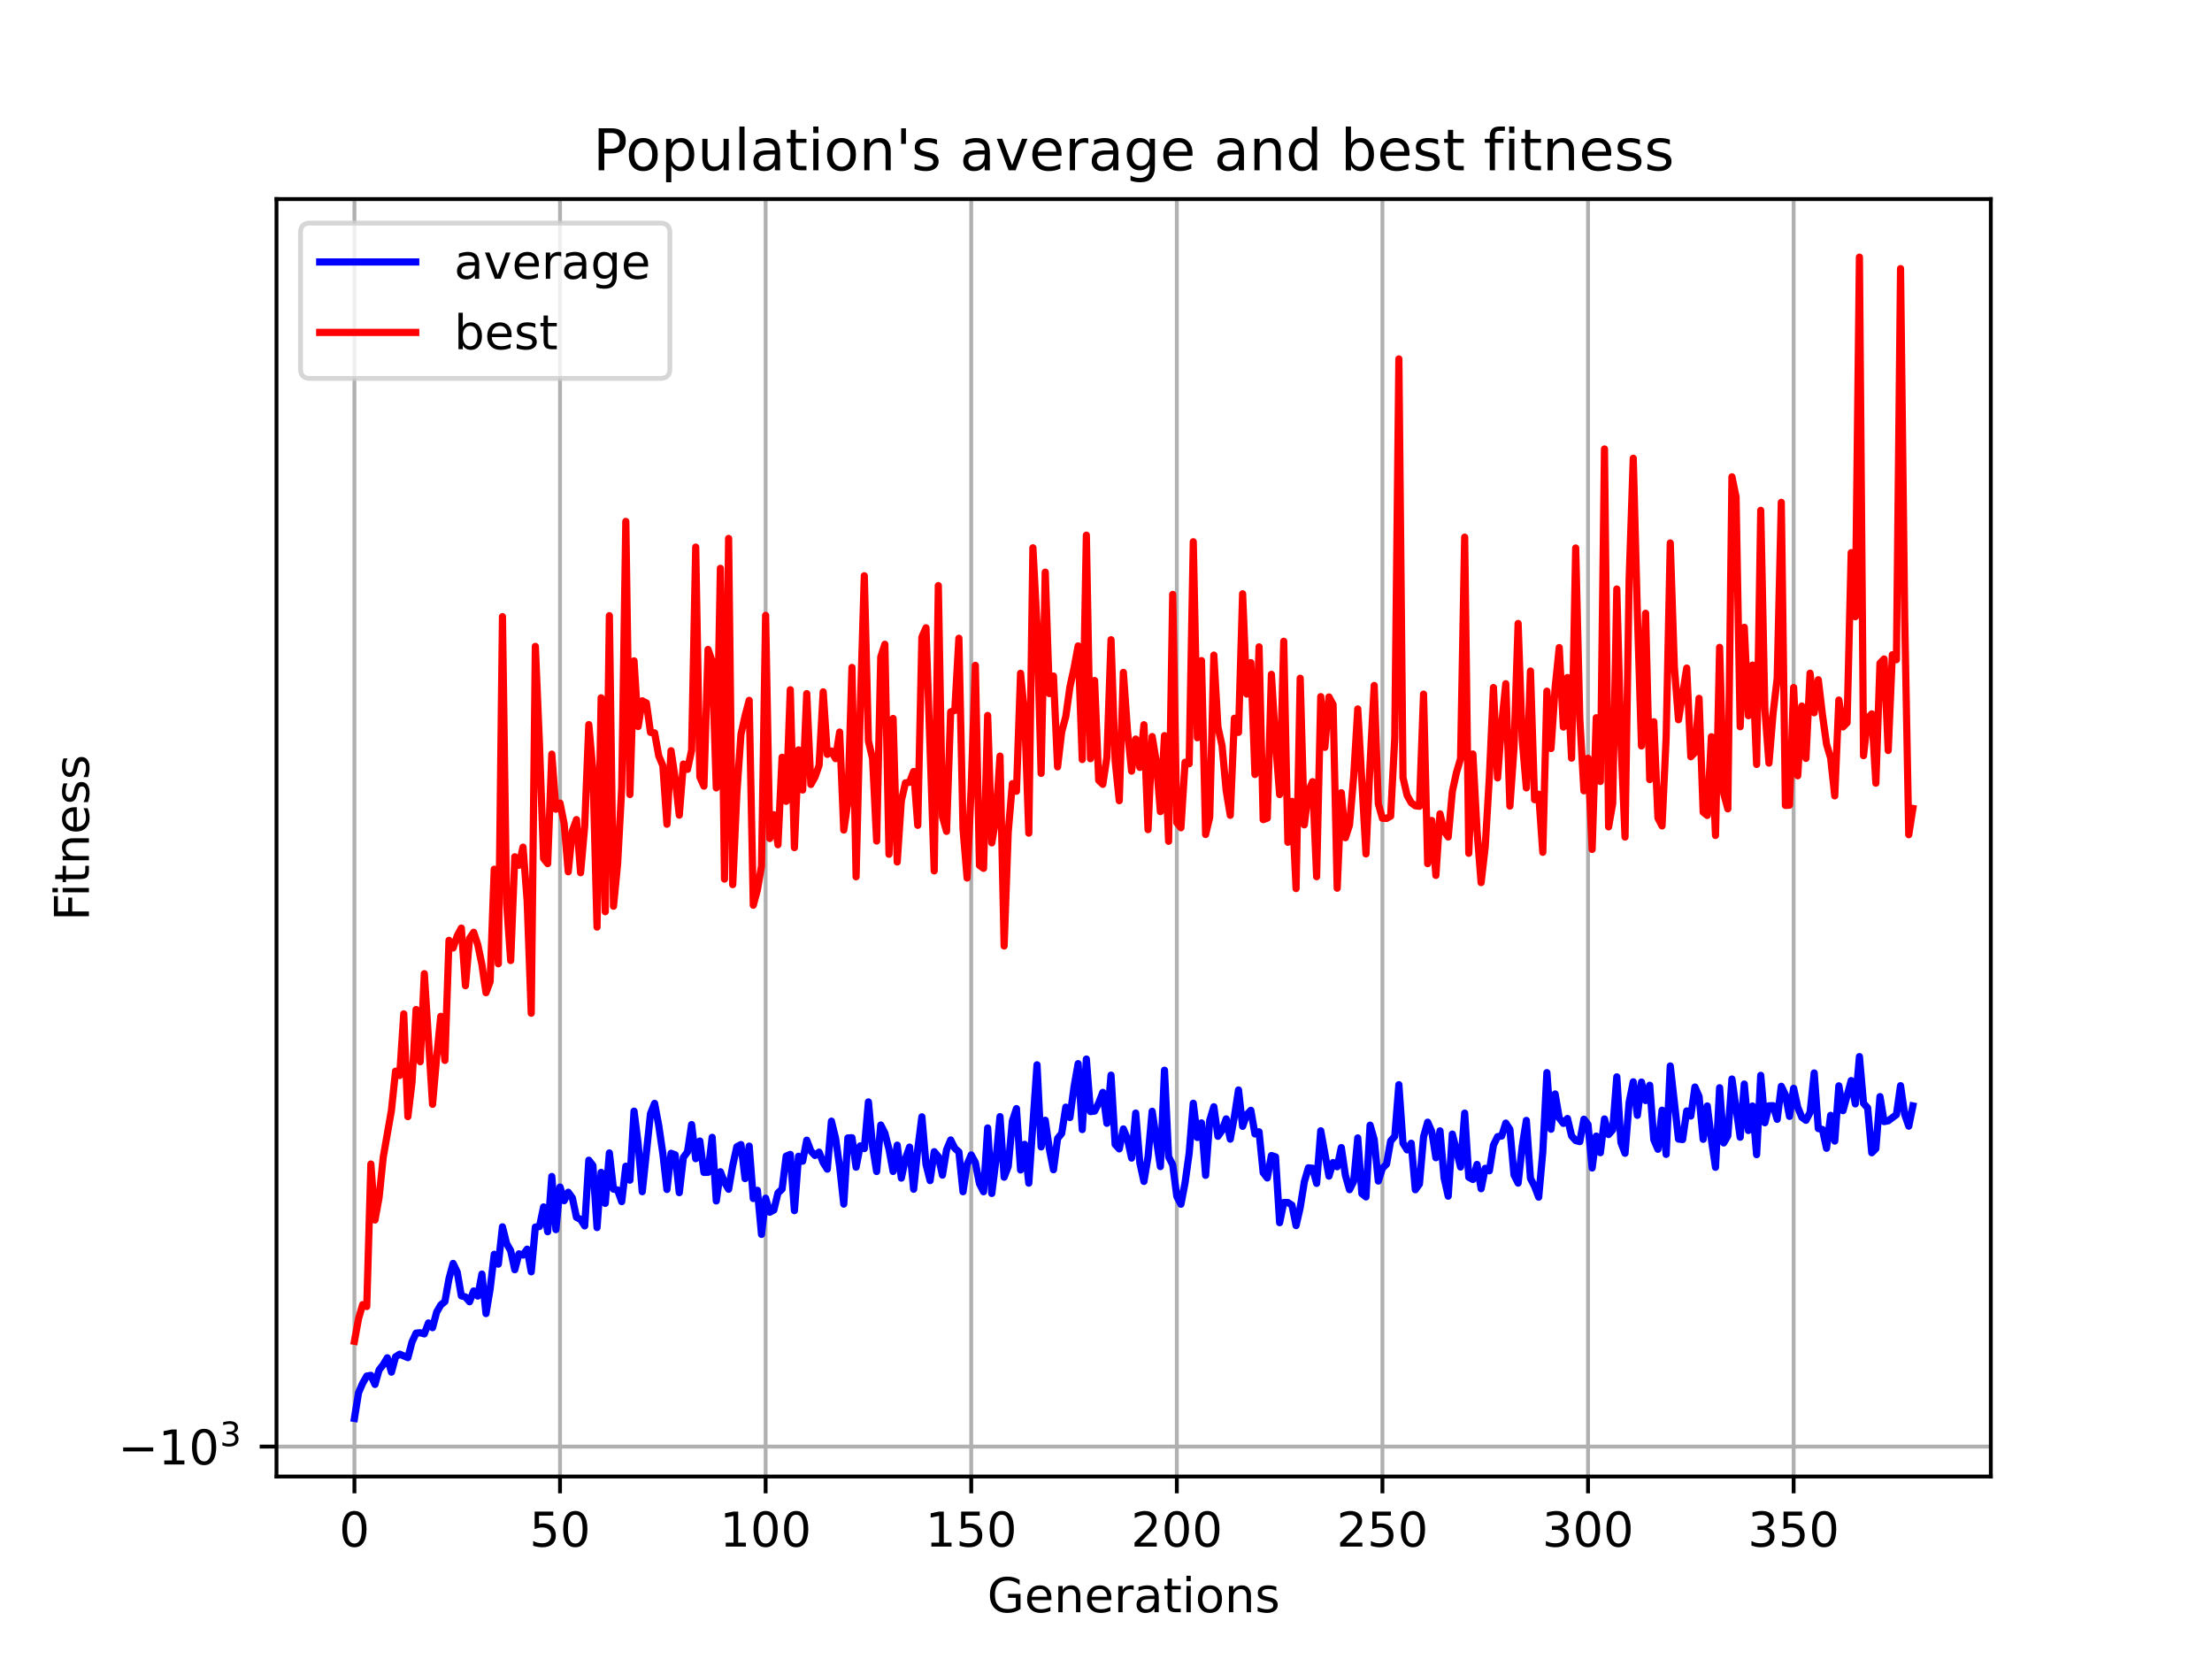 <?xml version="1.0" encoding="utf-8" standalone="no"?>
<!DOCTYPE svg PUBLIC "-//W3C//DTD SVG 1.1//EN"
  "http://www.w3.org/Graphics/SVG/1.1/DTD/svg11.dtd">
<!-- Created with matplotlib (https://matplotlib.org/) -->
<svg height="345.6pt" version="1.1" viewBox="0 0 460.8 345.6" width="460.8pt" xmlns="http://www.w3.org/2000/svg" xmlns:xlink="http://www.w3.org/1999/xlink">
 <defs>
  <style type="text/css">*{stroke-linecap:butt;stroke-linejoin:round;}</style>
 </defs>
 <g id="figure_1">
  <g id="patch_1">
   <path d="M 0 345.6 
L 460.8 345.6 
L 460.8 0 
L 0 0 
z
" style="fill:#ffffff;"/>
  </g>
  <g id="axes_1">
   <g id="patch_2">
    <path d="M 57.6 307.584 
L 414.72 307.584 
L 414.72 41.472 
L 57.6 41.472 
z
" style="fill:#ffffff;"/>
   </g>
   <g id="matplotlib.axis_1">
    <g id="xtick_1">
     <g id="line2d_1">
      <path clip-path="url(#pa4ab2797d7)" d="M 73.833 307.584 
L 73.833 41.472 
" style="fill:none;stroke:#b0b0b0;stroke-linecap:square;stroke-width:0.8;"/>
     </g>
     <g id="line2d_2">
      <defs>
       <path d="M 0 0 
L 0 3.5 
" id="mfbb0baa1a3" style="stroke:#000000;stroke-width:0.8;"/>
      </defs>
      <g>
       <use style="stroke:#000000;stroke-width:0.8;" x="73.833" xlink:href="#mfbb0baa1a3" y="307.584"/>
      </g>
     </g>
     <g id="text_1">
      <!-- 0 -->
      <g transform="translate(70.651 322.182)scale(0.1 -0.1)">
       <defs>
        <path d="M 31.781 66.406 
Q 24.172 66.406 20.328 58.906 
Q 16.5 51.422 16.5 36.375 
Q 16.5 21.391 20.328 13.891 
Q 24.172 6.391 31.781 6.391 
Q 39.453 6.391 43.281 13.891 
Q 47.125 21.391 47.125 36.375 
Q 47.125 51.422 43.281 58.906 
Q 39.453 66.406 31.781 66.406 
z
M 31.781 74.219 
Q 44.047 74.219 50.516 64.516 
Q 56.984 54.828 56.984 36.375 
Q 56.984 17.969 50.516 8.266 
Q 44.047 -1.422 31.781 -1.422 
Q 19.531 -1.422 13.062 8.266 
Q 6.594 17.969 6.594 36.375 
Q 6.594 54.828 13.062 64.516 
Q 19.531 74.219 31.781 74.219 
z
" id="DejaVuSans-48"/>
       </defs>
       <use xlink:href="#DejaVuSans-48"/>
      </g>
     </g>
    </g>
    <g id="xtick_2">
     <g id="line2d_3">
      <path clip-path="url(#pa4ab2797d7)" d="M 116.663 307.584 
L 116.663 41.472 
" style="fill:none;stroke:#b0b0b0;stroke-linecap:square;stroke-width:0.8;"/>
     </g>
     <g id="line2d_4">
      <g>
       <use style="stroke:#000000;stroke-width:0.8;" x="116.663" xlink:href="#mfbb0baa1a3" y="307.584"/>
      </g>
     </g>
     <g id="text_2">
      <!-- 50 -->
      <g transform="translate(110.301 322.182)scale(0.1 -0.1)">
       <defs>
        <path d="M 10.797 72.906 
L 49.516 72.906 
L 49.516 64.594 
L 19.828 64.594 
L 19.828 46.734 
Q 21.969 47.469 24.109 47.828 
Q 26.266 48.188 28.422 48.188 
Q 40.625 48.188 47.75 41.5 
Q 54.891 34.812 54.891 23.391 
Q 54.891 11.625 47.562 5.094 
Q 40.234 -1.422 26.906 -1.422 
Q 22.312 -1.422 17.547 -0.641 
Q 12.797 0.141 7.719 1.703 
L 7.719 11.625 
Q 12.109 9.234 16.797 8.062 
Q 21.484 6.891 26.703 6.891 
Q 35.156 6.891 40.078 11.328 
Q 45.016 15.766 45.016 23.391 
Q 45.016 31 40.078 35.438 
Q 35.156 39.891 26.703 39.891 
Q 22.75 39.891 18.812 39.016 
Q 14.891 38.141 10.797 36.281 
z
" id="DejaVuSans-53"/>
       </defs>
       <use xlink:href="#DejaVuSans-53"/>
       <use x="63.623" xlink:href="#DejaVuSans-48"/>
      </g>
     </g>
    </g>
    <g id="xtick_3">
     <g id="line2d_5">
      <path clip-path="url(#pa4ab2797d7)" d="M 159.494 307.584 
L 159.494 41.472 
" style="fill:none;stroke:#b0b0b0;stroke-linecap:square;stroke-width:0.8;"/>
     </g>
     <g id="line2d_6">
      <g>
       <use style="stroke:#000000;stroke-width:0.8;" x="159.494" xlink:href="#mfbb0baa1a3" y="307.584"/>
      </g>
     </g>
     <g id="text_3">
      <!-- 100 -->
      <g transform="translate(149.95 322.182)scale(0.1 -0.1)">
       <defs>
        <path d="M 12.406 8.297 
L 28.516 8.297 
L 28.516 63.922 
L 10.984 60.406 
L 10.984 69.391 
L 28.422 72.906 
L 38.281 72.906 
L 38.281 8.297 
L 54.391 8.297 
L 54.391 0 
L 12.406 0 
z
" id="DejaVuSans-49"/>
       </defs>
       <use xlink:href="#DejaVuSans-49"/>
       <use x="63.623" xlink:href="#DejaVuSans-48"/>
       <use x="127.246" xlink:href="#DejaVuSans-48"/>
      </g>
     </g>
    </g>
    <g id="xtick_4">
     <g id="line2d_7">
      <path clip-path="url(#pa4ab2797d7)" d="M 202.324 307.584 
L 202.324 41.472 
" style="fill:none;stroke:#b0b0b0;stroke-linecap:square;stroke-width:0.8;"/>
     </g>
     <g id="line2d_8">
      <g>
       <use style="stroke:#000000;stroke-width:0.8;" x="202.324" xlink:href="#mfbb0baa1a3" y="307.584"/>
      </g>
     </g>
     <g id="text_4">
      <!-- 150 -->
      <g transform="translate(192.78 322.182)scale(0.1 -0.1)">
       <use xlink:href="#DejaVuSans-49"/>
       <use x="63.623" xlink:href="#DejaVuSans-53"/>
       <use x="127.246" xlink:href="#DejaVuSans-48"/>
      </g>
     </g>
    </g>
    <g id="xtick_5">
     <g id="line2d_9">
      <path clip-path="url(#pa4ab2797d7)" d="M 245.154 307.584 
L 245.154 41.472 
" style="fill:none;stroke:#b0b0b0;stroke-linecap:square;stroke-width:0.8;"/>
     </g>
     <g id="line2d_10">
      <g>
       <use style="stroke:#000000;stroke-width:0.8;" x="245.154" xlink:href="#mfbb0baa1a3" y="307.584"/>
      </g>
     </g>
     <g id="text_5">
      <!-- 200 -->
      <g transform="translate(235.611 322.182)scale(0.1 -0.1)">
       <defs>
        <path d="M 19.188 8.297 
L 53.609 8.297 
L 53.609 0 
L 7.328 0 
L 7.328 8.297 
Q 12.938 14.109 22.625 23.891 
Q 32.328 33.688 34.812 36.531 
Q 39.547 41.844 41.422 45.531 
Q 43.312 49.219 43.312 52.781 
Q 43.312 58.594 39.234 62.25 
Q 35.156 65.922 28.609 65.922 
Q 23.969 65.922 18.812 64.312 
Q 13.672 62.703 7.812 59.422 
L 7.812 69.391 
Q 13.766 71.781 18.938 73 
Q 24.125 74.219 28.422 74.219 
Q 39.75 74.219 46.484 68.547 
Q 53.219 62.891 53.219 53.422 
Q 53.219 48.922 51.531 44.891 
Q 49.859 40.875 45.406 35.406 
Q 44.188 33.984 37.641 27.219 
Q 31.109 20.453 19.188 8.297 
z
" id="DejaVuSans-50"/>
       </defs>
       <use xlink:href="#DejaVuSans-50"/>
       <use x="63.623" xlink:href="#DejaVuSans-48"/>
       <use x="127.246" xlink:href="#DejaVuSans-48"/>
      </g>
     </g>
    </g>
    <g id="xtick_6">
     <g id="line2d_11">
      <path clip-path="url(#pa4ab2797d7)" d="M 287.985 307.584 
L 287.985 41.472 
" style="fill:none;stroke:#b0b0b0;stroke-linecap:square;stroke-width:0.8;"/>
     </g>
     <g id="line2d_12">
      <g>
       <use style="stroke:#000000;stroke-width:0.8;" x="287.985" xlink:href="#mfbb0baa1a3" y="307.584"/>
      </g>
     </g>
     <g id="text_6">
      <!-- 250 -->
      <g transform="translate(278.441 322.182)scale(0.1 -0.1)">
       <use xlink:href="#DejaVuSans-50"/>
       <use x="63.623" xlink:href="#DejaVuSans-53"/>
       <use x="127.246" xlink:href="#DejaVuSans-48"/>
      </g>
     </g>
    </g>
    <g id="xtick_7">
     <g id="line2d_13">
      <path clip-path="url(#pa4ab2797d7)" d="M 330.815 307.584 
L 330.815 41.472 
" style="fill:none;stroke:#b0b0b0;stroke-linecap:square;stroke-width:0.8;"/>
     </g>
     <g id="line2d_14">
      <g>
       <use style="stroke:#000000;stroke-width:0.8;" x="330.815" xlink:href="#mfbb0baa1a3" y="307.584"/>
      </g>
     </g>
     <g id="text_7">
      <!-- 300 -->
      <g transform="translate(321.271 322.182)scale(0.1 -0.1)">
       <defs>
        <path d="M 40.578 39.312 
Q 47.656 37.797 51.625 33 
Q 55.609 28.219 55.609 21.188 
Q 55.609 10.406 48.188 4.484 
Q 40.766 -1.422 27.094 -1.422 
Q 22.516 -1.422 17.656 -0.516 
Q 12.797 0.391 7.625 2.203 
L 7.625 11.719 
Q 11.719 9.328 16.594 8.109 
Q 21.484 6.891 26.812 6.891 
Q 36.078 6.891 40.938 10.547 
Q 45.797 14.203 45.797 21.188 
Q 45.797 27.641 41.281 31.266 
Q 36.766 34.906 28.719 34.906 
L 20.219 34.906 
L 20.219 43.016 
L 29.109 43.016 
Q 36.375 43.016 40.234 45.922 
Q 44.094 48.828 44.094 54.297 
Q 44.094 59.906 40.109 62.906 
Q 36.141 65.922 28.719 65.922 
Q 24.656 65.922 20.016 65.031 
Q 15.375 64.156 9.812 62.312 
L 9.812 71.094 
Q 15.438 72.656 20.344 73.438 
Q 25.25 74.219 29.594 74.219 
Q 40.828 74.219 47.359 69.109 
Q 53.906 64.016 53.906 55.328 
Q 53.906 49.266 50.438 45.094 
Q 46.969 40.922 40.578 39.312 
z
" id="DejaVuSans-51"/>
       </defs>
       <use xlink:href="#DejaVuSans-51"/>
       <use x="63.623" xlink:href="#DejaVuSans-48"/>
       <use x="127.246" xlink:href="#DejaVuSans-48"/>
      </g>
     </g>
    </g>
    <g id="xtick_8">
     <g id="line2d_15">
      <path clip-path="url(#pa4ab2797d7)" d="M 373.646 307.584 
L 373.646 41.472 
" style="fill:none;stroke:#b0b0b0;stroke-linecap:square;stroke-width:0.8;"/>
     </g>
     <g id="line2d_16">
      <g>
       <use style="stroke:#000000;stroke-width:0.8;" x="373.646" xlink:href="#mfbb0baa1a3" y="307.584"/>
      </g>
     </g>
     <g id="text_8">
      <!-- 350 -->
      <g transform="translate(364.102 322.182)scale(0.1 -0.1)">
       <use xlink:href="#DejaVuSans-51"/>
       <use x="63.623" xlink:href="#DejaVuSans-53"/>
       <use x="127.246" xlink:href="#DejaVuSans-48"/>
      </g>
     </g>
    </g>
    <g id="text_9">
     <!-- Generations -->
     <g transform="translate(205.662 335.861)scale(0.1 -0.1)">
      <defs>
       <path d="M 59.516 10.406 
L 59.516 29.984 
L 43.406 29.984 
L 43.406 38.094 
L 69.281 38.094 
L 69.281 6.781 
Q 63.578 2.734 56.688 0.656 
Q 49.812 -1.422 42 -1.422 
Q 24.906 -1.422 15.25 8.562 
Q 5.609 18.562 5.609 36.375 
Q 5.609 54.25 15.25 64.234 
Q 24.906 74.219 42 74.219 
Q 49.125 74.219 55.547 72.453 
Q 61.969 70.703 67.391 67.281 
L 67.391 56.781 
Q 61.922 61.422 55.766 63.766 
Q 49.609 66.109 42.828 66.109 
Q 29.438 66.109 22.719 58.641 
Q 16.016 51.172 16.016 36.375 
Q 16.016 21.625 22.719 14.156 
Q 29.438 6.688 42.828 6.688 
Q 48.047 6.688 52.141 7.594 
Q 56.25 8.5 59.516 10.406 
z
" id="DejaVuSans-71"/>
       <path d="M 56.203 29.594 
L 56.203 25.203 
L 14.891 25.203 
Q 15.484 15.922 20.484 11.062 
Q 25.484 6.203 34.422 6.203 
Q 39.594 6.203 44.453 7.469 
Q 49.312 8.734 54.109 11.281 
L 54.109 2.781 
Q 49.266 0.734 44.188 -0.344 
Q 39.109 -1.422 33.891 -1.422 
Q 20.797 -1.422 13.156 6.188 
Q 5.516 13.812 5.516 26.812 
Q 5.516 40.234 12.766 48.109 
Q 20.016 56 32.328 56 
Q 43.359 56 49.781 48.891 
Q 56.203 41.797 56.203 29.594 
z
M 47.219 32.234 
Q 47.125 39.594 43.094 43.984 
Q 39.062 48.391 32.422 48.391 
Q 24.906 48.391 20.391 44.141 
Q 15.875 39.891 15.188 32.172 
z
" id="DejaVuSans-101"/>
       <path d="M 54.891 33.016 
L 54.891 0 
L 45.906 0 
L 45.906 32.719 
Q 45.906 40.484 42.875 44.328 
Q 39.844 48.188 33.797 48.188 
Q 26.516 48.188 22.312 43.547 
Q 18.109 38.922 18.109 30.906 
L 18.109 0 
L 9.078 0 
L 9.078 54.688 
L 18.109 54.688 
L 18.109 46.188 
Q 21.344 51.125 25.703 53.562 
Q 30.078 56 35.797 56 
Q 45.219 56 50.047 50.172 
Q 54.891 44.344 54.891 33.016 
z
" id="DejaVuSans-110"/>
       <path d="M 41.109 46.297 
Q 39.594 47.172 37.812 47.578 
Q 36.031 48 33.891 48 
Q 26.266 48 22.188 43.047 
Q 18.109 38.094 18.109 28.812 
L 18.109 0 
L 9.078 0 
L 9.078 54.688 
L 18.109 54.688 
L 18.109 46.188 
Q 20.953 51.172 25.484 53.578 
Q 30.031 56 36.531 56 
Q 37.453 56 38.578 55.875 
Q 39.703 55.766 41.062 55.516 
z
" id="DejaVuSans-114"/>
       <path d="M 34.281 27.484 
Q 23.391 27.484 19.188 25 
Q 14.984 22.516 14.984 16.5 
Q 14.984 11.719 18.141 8.906 
Q 21.297 6.109 26.703 6.109 
Q 34.188 6.109 38.703 11.406 
Q 43.219 16.703 43.219 25.484 
L 43.219 27.484 
z
M 52.203 31.203 
L 52.203 0 
L 43.219 0 
L 43.219 8.297 
Q 40.141 3.328 35.547 0.953 
Q 30.953 -1.422 24.312 -1.422 
Q 15.922 -1.422 10.953 3.297 
Q 6 8.016 6 15.922 
Q 6 25.141 12.172 29.828 
Q 18.359 34.516 30.609 34.516 
L 43.219 34.516 
L 43.219 35.406 
Q 43.219 41.609 39.141 45 
Q 35.062 48.391 27.688 48.391 
Q 23 48.391 18.547 47.266 
Q 14.109 46.141 10.016 43.891 
L 10.016 52.203 
Q 14.938 54.109 19.578 55.047 
Q 24.219 56 28.609 56 
Q 40.484 56 46.344 49.844 
Q 52.203 43.703 52.203 31.203 
z
" id="DejaVuSans-97"/>
       <path d="M 18.312 70.219 
L 18.312 54.688 
L 36.812 54.688 
L 36.812 47.703 
L 18.312 47.703 
L 18.312 18.016 
Q 18.312 11.328 20.141 9.422 
Q 21.969 7.516 27.594 7.516 
L 36.812 7.516 
L 36.812 0 
L 27.594 0 
Q 17.188 0 13.234 3.875 
Q 9.281 7.766 9.281 18.016 
L 9.281 47.703 
L 2.688 47.703 
L 2.688 54.688 
L 9.281 54.688 
L 9.281 70.219 
z
" id="DejaVuSans-116"/>
       <path d="M 9.422 54.688 
L 18.406 54.688 
L 18.406 0 
L 9.422 0 
z
M 9.422 75.984 
L 18.406 75.984 
L 18.406 64.594 
L 9.422 64.594 
z
" id="DejaVuSans-105"/>
       <path d="M 30.609 48.391 
Q 23.391 48.391 19.188 42.75 
Q 14.984 37.109 14.984 27.297 
Q 14.984 17.484 19.156 11.844 
Q 23.344 6.203 30.609 6.203 
Q 37.797 6.203 41.984 11.859 
Q 46.188 17.531 46.188 27.297 
Q 46.188 37.016 41.984 42.703 
Q 37.797 48.391 30.609 48.391 
z
M 30.609 56 
Q 42.328 56 49.016 48.375 
Q 55.719 40.766 55.719 27.297 
Q 55.719 13.875 49.016 6.219 
Q 42.328 -1.422 30.609 -1.422 
Q 18.844 -1.422 12.172 6.219 
Q 5.516 13.875 5.516 27.297 
Q 5.516 40.766 12.172 48.375 
Q 18.844 56 30.609 56 
z
" id="DejaVuSans-111"/>
       <path d="M 44.281 53.078 
L 44.281 44.578 
Q 40.484 46.531 36.375 47.5 
Q 32.281 48.484 27.875 48.484 
Q 21.188 48.484 17.844 46.438 
Q 14.5 44.391 14.5 40.281 
Q 14.5 37.156 16.891 35.375 
Q 19.281 33.594 26.516 31.984 
L 29.594 31.297 
Q 39.156 29.25 43.188 25.516 
Q 47.219 21.781 47.219 15.094 
Q 47.219 7.469 41.188 3.016 
Q 35.156 -1.422 24.609 -1.422 
Q 20.219 -1.422 15.453 -0.562 
Q 10.688 0.297 5.422 2 
L 5.422 11.281 
Q 10.406 8.688 15.234 7.391 
Q 20.062 6.109 24.812 6.109 
Q 31.156 6.109 34.562 8.281 
Q 37.984 10.453 37.984 14.406 
Q 37.984 18.062 35.516 20.016 
Q 33.062 21.969 24.703 23.781 
L 21.578 24.516 
Q 13.234 26.266 9.516 29.906 
Q 5.812 33.547 5.812 39.891 
Q 5.812 47.609 11.281 51.797 
Q 16.75 56 26.812 56 
Q 31.781 56 36.172 55.266 
Q 40.578 54.547 44.281 53.078 
z
" id="DejaVuSans-115"/>
      </defs>
      <use xlink:href="#DejaVuSans-71"/>
      <use x="77.49" xlink:href="#DejaVuSans-101"/>
      <use x="139.014" xlink:href="#DejaVuSans-110"/>
      <use x="202.393" xlink:href="#DejaVuSans-101"/>
      <use x="263.916" xlink:href="#DejaVuSans-114"/>
      <use x="305.029" xlink:href="#DejaVuSans-97"/>
      <use x="366.309" xlink:href="#DejaVuSans-116"/>
      <use x="405.518" xlink:href="#DejaVuSans-105"/>
      <use x="433.301" xlink:href="#DejaVuSans-111"/>
      <use x="494.482" xlink:href="#DejaVuSans-110"/>
      <use x="557.861" xlink:href="#DejaVuSans-115"/>
     </g>
    </g>
   </g>
   <g id="matplotlib.axis_2">
    <g id="ytick_1">
     <g id="line2d_17">
      <path clip-path="url(#pa4ab2797d7)" d="M 57.6 301.35 
L 414.72 301.35 
" style="fill:none;stroke:#b0b0b0;stroke-linecap:square;stroke-width:0.8;"/>
     </g>
     <g id="line2d_18">
      <defs>
       <path d="M 0 0 
L -3.5 0 
" id="m6a5b613ca0" style="stroke:#000000;stroke-width:0.8;"/>
      </defs>
      <g>
       <use style="stroke:#000000;stroke-width:0.8;" x="57.6" xlink:href="#m6a5b613ca0" y="301.35"/>
      </g>
     </g>
     <g id="text_10">
      <!-- $\mathdefault{-10^{3}}$ -->
      <g transform="translate(24.6 305.15)scale(0.1 -0.1)">
       <defs>
        <path d="M 10.594 35.5 
L 73.188 35.5 
L 73.188 27.203 
L 10.594 27.203 
z
" id="DejaVuSans-8722"/>
       </defs>
       <use transform="translate(0 0.766)" xlink:href="#DejaVuSans-8722"/>
       <use transform="translate(83.789 0.766)" xlink:href="#DejaVuSans-49"/>
       <use transform="translate(147.412 0.766)" xlink:href="#DejaVuSans-48"/>
       <use transform="translate(211.992 39.047)scale(0.7)" xlink:href="#DejaVuSans-51"/>
      </g>
     </g>
    </g>
    <g id="text_11">
     <!-- Fitness -->
     <g transform="translate(18.52 191.845)rotate(-90)scale(0.1 -0.1)">
      <defs>
       <path d="M 9.812 72.906 
L 51.703 72.906 
L 51.703 64.594 
L 19.672 64.594 
L 19.672 43.109 
L 48.578 43.109 
L 48.578 34.812 
L 19.672 34.812 
L 19.672 0 
L 9.812 0 
z
" id="DejaVuSans-70"/>
      </defs>
      <use xlink:href="#DejaVuSans-70"/>
      <use x="50.27" xlink:href="#DejaVuSans-105"/>
      <use x="78.053" xlink:href="#DejaVuSans-116"/>
      <use x="117.262" xlink:href="#DejaVuSans-110"/>
      <use x="180.641" xlink:href="#DejaVuSans-101"/>
      <use x="242.164" xlink:href="#DejaVuSans-115"/>
      <use x="294.264" xlink:href="#DejaVuSans-115"/>
     </g>
    </g>
   </g>
   <g id="line2d_19">
    <path clip-path="url(#pa4ab2797d7)" d="M 73.833 295.488 
L 74.689 290.143 
L 75.546 288.164 
L 76.403 286.657 
L 77.259 286.505 
L 78.116 288.398 
L 78.972 285.379 
L 79.829 284.287 
L 80.686 282.851 
L 81.542 285.844 
L 82.399 282.656 
L 83.255 282.1 
L 84.969 282.82 
L 85.825 279.569 
L 86.682 277.715 
L 87.538 277.631 
L 88.395 277.873 
L 89.252 275.594 
L 90.108 276.578 
L 90.965 273.335 
L 91.822 271.844 
L 92.678 271.153 
L 93.535 266.363 
L 94.391 263.193 
L 95.248 265.002 
L 96.105 269.946 
L 96.961 270.178 
L 97.818 271.179 
L 98.674 268.931 
L 99.531 269.998 
L 100.388 265.416 
L 101.244 273.642 
L 102.101 268.532 
L 102.957 261.294 
L 103.814 263.342 
L 104.671 255.57 
L 105.527 259.029 
L 106.384 260.56 
L 107.24 264.504 
L 108.097 261.197 
L 108.954 261.442 
L 109.81 260.225 
L 110.667 264.941 
L 111.523 255.615 
L 112.38 255.511 
L 113.237 251.426 
L 114.093 256.586 
L 114.95 245.087 
L 115.807 256.155 
L 116.663 247.278 
L 117.52 250.121 
L 118.376 248.366 
L 119.233 249.55 
L 120.09 253.595 
L 120.946 254.022 
L 121.803 255.382 
L 122.659 241.694 
L 123.516 242.804 
L 124.373 255.723 
L 125.229 244.218 
L 126.086 250.685 
L 126.942 240.179 
L 127.799 247.718 
L 128.656 247.897 
L 129.512 250.323 
L 130.369 242.947 
L 131.225 245.854 
L 132.082 231.471 
L 132.939 238.299 
L 133.795 248.25 
L 135.509 231.999 
L 136.365 229.852 
L 137.222 234.421 
L 138.078 240.261 
L 138.935 247.79 
L 139.792 240.252 
L 140.648 240.566 
L 141.505 248.455 
L 142.361 241.114 
L 143.218 239.961 
L 144.075 234.267 
L 144.931 241.377 
L 145.788 237.694 
L 146.644 244.237 
L 147.501 244.219 
L 148.358 236.929 
L 149.214 250.179 
L 150.071 244.099 
L 150.927 246.275 
L 151.784 247.74 
L 152.641 242.787 
L 153.497 238.885 
L 154.354 238.436 
L 155.211 245.526 
L 156.067 238.753 
L 156.924 249.672 
L 157.78 247.961 
L 158.637 257.149 
L 159.494 249.604 
L 160.35 252.526 
L 161.207 252.074 
L 162.063 248.508 
L 162.92 247.717 
L 163.777 240.835 
L 164.633 240.488 
L 165.49 252.201 
L 166.346 240.872 
L 167.203 241.902 
L 168.06 237.519 
L 168.916 239.783 
L 169.773 240.699 
L 170.629 240.012 
L 171.486 242.199 
L 172.343 243.557 
L 173.199 233.559 
L 174.056 237.059 
L 174.913 243.041 
L 175.769 250.833 
L 176.626 237.05 
L 177.482 237.013 
L 178.339 243.15 
L 179.196 238.71 
L 180.052 239.275 
L 180.909 229.545 
L 181.765 238.717 
L 182.622 244.045 
L 183.479 234.358 
L 184.335 236.045 
L 185.192 239.39 
L 186.048 244.033 
L 186.905 238.555 
L 187.762 245.419 
L 188.618 241.404 
L 189.475 238.956 
L 190.331 247.738 
L 191.188 239.365 
L 192.045 232.653 
L 192.901 242.549 
L 193.758 245.941 
L 194.614 239.918 
L 195.471 240.958 
L 196.328 244.8 
L 197.184 239.537 
L 198.041 237.473 
L 198.898 239.205 
L 199.754 239.963 
L 200.611 248.255 
L 201.467 242.566 
L 202.324 240.589 
L 203.181 242.182 
L 204.037 246.564 
L 204.894 248.258 
L 205.75 234.973 
L 206.607 248.616 
L 207.464 241.697 
L 208.32 232.611 
L 209.177 245.231 
L 210.033 242.993 
L 210.89 233.534 
L 211.747 230.942 
L 212.603 243.725 
L 213.46 238.386 
L 214.316 246.472 
L 216.03 221.819 
L 216.886 238.924 
L 217.743 233.37 
L 218.6 239.354 
L 219.456 243.68 
L 220.313 237.178 
L 221.169 236.105 
L 222.026 230.639 
L 222.883 232.808 
L 223.739 226.415 
L 224.596 221.575 
L 225.452 235.307 
L 226.309 220.618 
L 227.166 231.565 
L 228.022 231.468 
L 228.879 229.772 
L 229.735 227.561 
L 230.592 234.005 
L 231.449 223.974 
L 232.305 238.399 
L 233.162 239.334 
L 234.018 235.174 
L 234.875 237.311 
L 235.732 241.251 
L 236.588 231.868 
L 237.445 242.203 
L 238.302 246.115 
L 239.158 240.994 
L 240.015 231.498 
L 241.728 243.018 
L 242.585 222.947 
L 243.441 240.983 
L 244.298 242.649 
L 245.154 249.254 
L 246.011 250.863 
L 246.868 246.412 
L 247.724 240.242 
L 248.581 229.832 
L 249.437 236.961 
L 250.294 233.926 
L 251.151 244.846 
L 252.007 233.389 
L 252.864 230.559 
L 253.72 236.714 
L 254.577 235.493 
L 255.434 233.082 
L 256.29 237.304 
L 257.147 232.607 
L 258.004 227.056 
L 258.86 234.642 
L 259.717 232.212 
L 260.573 231.302 
L 261.43 236.224 
L 262.287 235.772 
L 263.143 244.294 
L 264 245.39 
L 264.856 240.716 
L 265.713 240.993 
L 266.57 254.707 
L 267.426 250.508 
L 268.283 250.503 
L 269.139 251.06 
L 269.996 255.316 
L 270.853 251.576 
L 271.709 246.229 
L 272.566 243.271 
L 273.422 243.364 
L 274.279 246.519 
L 275.136 235.566 
L 276.849 245.009 
L 277.706 242.169 
L 278.562 243.056 
L 279.419 239.057 
L 280.275 244.867 
L 281.132 247.832 
L 281.989 246.129 
L 282.845 237.052 
L 283.702 248.654 
L 284.558 249.338 
L 285.415 234.391 
L 286.272 237.389 
L 287.128 246.036 
L 287.985 243.374 
L 288.841 242.507 
L 289.698 237.698 
L 290.555 236.704 
L 291.411 225.959 
L 292.268 238.141 
L 293.124 239.538 
L 293.981 238.157 
L 294.838 247.844 
L 295.694 246.656 
L 296.551 236.822 
L 297.407 233.773 
L 298.264 235.739 
L 299.121 241.179 
L 299.977 235.582 
L 300.834 245.398 
L 301.691 249.183 
L 302.547 236.249 
L 304.26 243.112 
L 305.117 231.883 
L 305.974 245.245 
L 306.83 245.706 
L 307.687 242.574 
L 308.543 247.637 
L 309.4 243.378 
L 310.257 243.9 
L 311.113 238.552 
L 311.97 236.787 
L 312.826 236.651 
L 313.683 233.962 
L 314.54 235.272 
L 315.396 244.762 
L 316.253 246.461 
L 317.109 238.764 
L 317.966 233.401 
L 318.823 245.484 
L 319.679 247.133 
L 320.536 249.39 
L 321.393 239.961 
L 322.249 223.446 
L 323.106 235.241 
L 323.962 227.888 
L 324.819 232.915 
L 325.676 234.024 
L 326.532 233.005 
L 327.389 236.618 
L 328.245 237.599 
L 329.102 237.822 
L 329.959 233.149 
L 330.815 234.258 
L 331.672 243.312 
L 332.528 236.671 
L 333.385 240.129 
L 334.242 233.094 
L 335.098 236.345 
L 335.955 235.355 
L 336.811 224.328 
L 337.668 237.993 
L 338.525 240.251 
L 339.381 229.585 
L 340.238 225.362 
L 341.095 232.34 
L 341.951 225.414 
L 342.808 229.265 
L 343.664 226.078 
L 344.521 237.431 
L 345.378 239.413 
L 346.234 231.278 
L 347.091 240.475 
L 347.947 222.059 
L 349.661 237.284 
L 350.517 237.39 
L 351.374 231.428 
L 352.23 232.491 
L 353.087 226.448 
L 353.944 228.414 
L 354.8 237.335 
L 355.657 230.386 
L 356.513 237.366 
L 357.37 243.17 
L 358.227 226.594 
L 359.083 238.097 
L 359.94 236.602 
L 360.797 224.778 
L 362.51 236.908 
L 363.366 225.83 
L 364.223 235.501 
L 365.08 230.401 
L 365.936 240.536 
L 366.793 224.013 
L 367.649 233.891 
L 368.506 230.355 
L 369.363 230.33 
L 370.219 233.18 
L 371.076 226.296 
L 371.932 228.09 
L 372.789 232.56 
L 373.646 226.71 
L 374.502 230.674 
L 375.359 232.748 
L 376.215 233.383 
L 377.072 231.735 
L 377.929 223.516 
L 378.785 235.091 
L 379.642 235.287 
L 380.498 239.212 
L 381.355 232.352 
L 382.212 237.709 
L 383.068 226.199 
L 383.925 231.376 
L 385.638 225.104 
L 386.495 229.965 
L 387.351 220.109 
L 388.208 229.853 
L 389.065 230.797 
L 389.921 240.137 
L 390.778 239.285 
L 391.634 228.444 
L 392.491 233.649 
L 393.348 233.483 
L 395.061 232.203 
L 395.917 226.161 
L 396.774 232.117 
L 397.631 234.601 
L 398.487 230.382 
L 398.487 230.382 
" style="fill:none;stroke:#0000ff;stroke-linecap:square;stroke-width:1.5;"/>
   </g>
   <g id="line2d_20">
    <path clip-path="url(#pa4ab2797d7)" d="M 73.833 279.414 
L 74.689 274.717 
L 75.546 271.777 
L 76.403 272.174 
L 77.259 242.486 
L 78.116 254.148 
L 78.972 249.455 
L 79.829 241.102 
L 81.542 231.305 
L 82.399 223.14 
L 83.255 224.043 
L 84.112 211.207 
L 84.969 232.618 
L 85.825 225.506 
L 86.682 210.298 
L 87.538 221.175 
L 88.395 202.839 
L 90.108 230.054 
L 90.965 220.18 
L 91.822 211.719 
L 92.678 220.9 
L 93.535 195.891 
L 94.391 197.483 
L 95.248 194.96 
L 96.105 193.341 
L 96.961 205.338 
L 97.818 195.486 
L 98.674 194.209 
L 99.531 196.802 
L 100.388 200.911 
L 101.244 206.798 
L 102.101 204.478 
L 102.957 181.076 
L 103.814 200.774 
L 104.671 128.459 
L 105.527 188.156 
L 106.384 200.098 
L 107.24 178.478 
L 108.097 180.247 
L 108.954 176.479 
L 109.81 187.607 
L 110.667 211.076 
L 111.523 134.659 
L 112.38 155.028 
L 113.237 178.839 
L 114.093 179.909 
L 114.95 157.102 
L 115.807 168.573 
L 116.663 167.298 
L 117.52 171.586 
L 118.376 181.605 
L 119.233 173.089 
L 120.09 170.733 
L 120.946 181.809 
L 121.803 172.135 
L 122.659 150.943 
L 123.516 160.616 
L 124.373 193.128 
L 125.229 145.366 
L 126.086 189.923 
L 126.942 128.256 
L 127.799 188.783 
L 128.656 180.031 
L 129.512 164.212 
L 130.369 108.623 
L 131.225 165.517 
L 132.082 137.666 
L 132.939 151.35 
L 133.795 145.996 
L 134.652 146.437 
L 135.509 152.567 
L 136.365 152.668 
L 137.222 157.445 
L 138.078 159.493 
L 138.935 171.702 
L 139.792 156.389 
L 140.648 162.196 
L 141.505 169.813 
L 142.361 159.164 
L 143.218 160.269 
L 144.075 156.301 
L 144.931 113.968 
L 145.788 161.845 
L 146.644 163.771 
L 147.501 135.291 
L 148.358 137.775 
L 149.214 164.134 
L 150.071 118.397 
L 150.927 183.13 
L 151.784 112.164 
L 152.641 184.286 
L 153.497 165.304 
L 154.354 152.999 
L 155.211 149.131 
L 156.067 145.891 
L 156.924 188.576 
L 157.78 185.39 
L 158.637 180.414 
L 159.494 128.185 
L 160.35 174.674 
L 161.207 169.721 
L 162.063 175.978 
L 162.92 157.751 
L 163.777 166.938 
L 164.633 143.686 
L 165.49 176.571 
L 166.346 156.215 
L 167.203 164.569 
L 168.06 144.488 
L 168.916 163.418 
L 169.773 161.883 
L 170.629 159.43 
L 171.486 144.125 
L 172.343 157.149 
L 173.199 156.45 
L 174.056 158.035 
L 174.913 152.497 
L 175.769 172.915 
L 176.626 167.08 
L 177.482 139.038 
L 178.339 182.648 
L 179.196 148.153 
L 180.052 119.945 
L 180.909 154.345 
L 181.765 158.015 
L 182.622 175.203 
L 183.479 136.854 
L 184.335 134.214 
L 185.192 177.957 
L 186.048 149.67 
L 186.905 179.57 
L 187.762 166.818 
L 188.618 163.087 
L 189.475 162.97 
L 190.331 160.708 
L 191.188 171.93 
L 192.045 132.72 
L 192.901 130.778 
L 194.614 181.425 
L 195.471 121.991 
L 196.328 170.129 
L 197.184 173.185 
L 198.041 148.29 
L 198.898 147.996 
L 199.754 132.958 
L 200.611 172.637 
L 201.467 182.908 
L 202.324 163.937 
L 203.181 138.607 
L 204.037 180.277 
L 204.894 180.895 
L 205.75 149.043 
L 206.607 175.588 
L 207.464 170.507 
L 208.32 157.509 
L 209.177 197.062 
L 210.033 173.349 
L 210.89 163.256 
L 211.747 164.838 
L 212.603 140.26 
L 213.46 149.132 
L 214.316 173.564 
L 215.173 114.118 
L 216.03 130.279 
L 216.886 161.109 
L 217.743 119.187 
L 218.6 144.484 
L 219.456 140.827 
L 220.313 159.752 
L 221.169 152.478 
L 222.026 149.237 
L 222.883 143.098 
L 223.739 139.184 
L 224.596 134.559 
L 225.452 158.223 
L 226.309 111.488 
L 227.166 158.058 
L 228.022 141.759 
L 228.879 162.561 
L 229.735 163.391 
L 230.592 157.689 
L 231.449 133.265 
L 232.305 158.484 
L 233.162 166.804 
L 234.018 140.071 
L 234.875 152.218 
L 235.732 160.64 
L 236.588 153.955 
L 237.445 159.866 
L 238.302 150.975 
L 239.158 172.825 
L 240.015 153.436 
L 240.871 158.612 
L 241.728 169.078 
L 242.585 153.243 
L 243.441 175.257 
L 244.298 123.824 
L 245.154 171.391 
L 246.011 172.44 
L 246.868 158.792 
L 247.724 159.112 
L 248.581 112.857 
L 249.437 153.69 
L 250.294 137.616 
L 251.151 173.841 
L 252.007 170.238 
L 252.864 136.472 
L 253.72 151.468 
L 254.577 155.338 
L 255.434 164.704 
L 256.29 169.841 
L 257.147 149.622 
L 258.004 152.568 
L 258.86 123.696 
L 259.717 144.587 
L 260.573 138.038 
L 261.43 161.339 
L 262.287 134.752 
L 263.143 170.745 
L 264 170.438 
L 264.856 140.476 
L 265.713 154.519 
L 266.57 165.517 
L 267.426 133.586 
L 268.283 175.459 
L 269.139 166.936 
L 269.996 185.106 
L 270.853 141.293 
L 271.709 171.83 
L 272.566 164.853 
L 273.422 162.837 
L 274.279 182.633 
L 275.136 145.12 
L 275.992 155.691 
L 276.849 145.188 
L 277.706 146.791 
L 278.562 185.03 
L 279.419 165.14 
L 280.275 174.513 
L 281.132 171.848 
L 281.989 161.896 
L 282.845 147.687 
L 284.558 177.885 
L 285.415 159.028 
L 286.272 142.796 
L 287.128 167.433 
L 287.985 170.459 
L 288.841 170.494 
L 289.698 170.027 
L 290.555 153.718 
L 291.411 74.771 
L 292.268 161.98 
L 293.124 165.691 
L 293.981 167.219 
L 294.838 167.864 
L 295.694 167.963 
L 296.551 144.597 
L 297.407 179.916 
L 298.264 170.916 
L 299.121 182.364 
L 299.977 169.541 
L 300.834 173.126 
L 301.691 174.356 
L 302.547 164.88 
L 303.404 160.949 
L 304.26 158.053 
L 305.117 111.899 
L 305.974 177.756 
L 306.83 157.073 
L 307.687 172.942 
L 308.543 183.862 
L 309.4 176.395 
L 310.257 161.974 
L 311.113 143.226 
L 311.97 162.053 
L 312.826 150.811 
L 313.683 142.426 
L 314.54 167.923 
L 315.396 155.806 
L 316.253 129.879 
L 317.109 154.169 
L 317.966 164.136 
L 318.823 139.785 
L 319.679 166.587 
L 320.536 165.441 
L 321.393 177.55 
L 322.249 143.98 
L 323.106 155.935 
L 323.962 143.233 
L 324.819 134.904 
L 325.676 151.463 
L 326.532 141.135 
L 327.389 157.939 
L 328.245 114.155 
L 329.102 149.735 
L 329.959 164.736 
L 330.815 157.945 
L 331.672 176.947 
L 332.528 149.516 
L 333.385 162.798 
L 334.242 93.529 
L 335.098 172.254 
L 335.955 167.367 
L 336.811 122.697 
L 337.668 154.555 
L 338.525 174.368 
L 339.381 120.663 
L 340.238 95.465 
L 341.095 127.777 
L 341.951 155.397 
L 342.808 127.751 
L 343.664 162.402 
L 344.521 150.349 
L 345.378 170.402 
L 346.234 172.054 
L 347.091 153.61 
L 347.947 113.108 
L 348.804 138.991 
L 349.661 149.935 
L 351.374 139.172 
L 352.23 157.646 
L 353.087 156.74 
L 353.944 145.479 
L 354.8 169.181 
L 355.657 169.876 
L 356.513 153.476 
L 357.37 174.043 
L 358.227 134.854 
L 359.083 165.329 
L 359.94 168.497 
L 360.797 99.334 
L 361.653 103.527 
L 362.51 151.395 
L 363.366 130.674 
L 364.223 149.094 
L 365.08 138.551 
L 365.936 159.242 
L 366.793 106.316 
L 367.649 147.668 
L 368.506 158.97 
L 369.363 148.634 
L 370.219 141.315 
L 371.076 104.652 
L 371.932 167.787 
L 372.789 167.731 
L 373.646 143.217 
L 374.502 161.599 
L 375.359 147.085 
L 376.215 157.992 
L 377.072 140.235 
L 377.929 148.48 
L 378.785 141.6 
L 379.642 148.853 
L 380.498 155.023 
L 381.355 157.905 
L 382.212 165.797 
L 383.068 145.827 
L 383.925 151.432 
L 384.782 150.559 
L 385.638 115.126 
L 386.495 128.469 
L 387.351 53.568 
L 388.208 157.418 
L 389.065 149.609 
L 389.921 148.715 
L 390.778 163.155 
L 391.634 138.184 
L 392.491 137.276 
L 393.348 156.346 
L 394.204 136.392 
L 395.061 137.428 
L 395.917 55.958 
L 396.774 128.164 
L 397.631 173.885 
L 398.487 168.415 
L 398.487 168.415 
" style="fill:none;stroke:#ff0000;stroke-linecap:square;stroke-width:1.5;"/>
   </g>
   <g id="patch_3">
    <path d="M 57.6 307.584 
L 57.6 41.472 
" style="fill:none;stroke:#000000;stroke-linecap:square;stroke-linejoin:miter;stroke-width:0.8;"/>
   </g>
   <g id="patch_4">
    <path d="M 414.72 307.584 
L 414.72 41.472 
" style="fill:none;stroke:#000000;stroke-linecap:square;stroke-linejoin:miter;stroke-width:0.8;"/>
   </g>
   <g id="patch_5">
    <path d="M 57.6 307.584 
L 414.72 307.584 
" style="fill:none;stroke:#000000;stroke-linecap:square;stroke-linejoin:miter;stroke-width:0.8;"/>
   </g>
   <g id="patch_6">
    <path d="M 57.6 41.472 
L 414.72 41.472 
" style="fill:none;stroke:#000000;stroke-linecap:square;stroke-linejoin:miter;stroke-width:0.8;"/>
   </g>
   <g id="text_12">
    <!-- Population's average and best fitness -->
    <g transform="translate(123.53 35.472)scale(0.12 -0.12)">
     <defs>
      <path d="M 19.672 64.797 
L 19.672 37.406 
L 32.078 37.406 
Q 38.969 37.406 42.719 40.969 
Q 46.484 44.531 46.484 51.125 
Q 46.484 57.672 42.719 61.234 
Q 38.969 64.797 32.078 64.797 
z
M 9.812 72.906 
L 32.078 72.906 
Q 44.344 72.906 50.609 67.359 
Q 56.891 61.812 56.891 51.125 
Q 56.891 40.328 50.609 34.812 
Q 44.344 29.297 32.078 29.297 
L 19.672 29.297 
L 19.672 0 
L 9.812 0 
z
" id="DejaVuSans-80"/>
      <path d="M 18.109 8.203 
L 18.109 -20.797 
L 9.078 -20.797 
L 9.078 54.688 
L 18.109 54.688 
L 18.109 46.391 
Q 20.953 51.266 25.266 53.625 
Q 29.594 56 35.594 56 
Q 45.562 56 51.781 48.094 
Q 58.016 40.188 58.016 27.297 
Q 58.016 14.406 51.781 6.484 
Q 45.562 -1.422 35.594 -1.422 
Q 29.594 -1.422 25.266 0.953 
Q 20.953 3.328 18.109 8.203 
z
M 48.688 27.297 
Q 48.688 37.203 44.609 42.844 
Q 40.531 48.484 33.406 48.484 
Q 26.266 48.484 22.188 42.844 
Q 18.109 37.203 18.109 27.297 
Q 18.109 17.391 22.188 11.75 
Q 26.266 6.109 33.406 6.109 
Q 40.531 6.109 44.609 11.75 
Q 48.688 17.391 48.688 27.297 
z
" id="DejaVuSans-112"/>
      <path d="M 8.5 21.578 
L 8.5 54.688 
L 17.484 54.688 
L 17.484 21.922 
Q 17.484 14.156 20.5 10.266 
Q 23.531 6.391 29.594 6.391 
Q 36.859 6.391 41.078 11.031 
Q 45.312 15.672 45.312 23.688 
L 45.312 54.688 
L 54.297 54.688 
L 54.297 0 
L 45.312 0 
L 45.312 8.406 
Q 42.047 3.422 37.719 1 
Q 33.406 -1.422 27.688 -1.422 
Q 18.266 -1.422 13.375 4.438 
Q 8.5 10.297 8.5 21.578 
z
M 31.109 56 
z
" id="DejaVuSans-117"/>
      <path d="M 9.422 75.984 
L 18.406 75.984 
L 18.406 0 
L 9.422 0 
z
" id="DejaVuSans-108"/>
      <path d="M 17.922 72.906 
L 17.922 45.797 
L 9.625 45.797 
L 9.625 72.906 
z
" id="DejaVuSans-39"/>
      <path id="DejaVuSans-32"/>
      <path d="M 2.984 54.688 
L 12.5 54.688 
L 29.594 8.797 
L 46.688 54.688 
L 56.203 54.688 
L 35.688 0 
L 23.484 0 
z
" id="DejaVuSans-118"/>
      <path d="M 45.406 27.984 
Q 45.406 37.75 41.375 43.109 
Q 37.359 48.484 30.078 48.484 
Q 22.859 48.484 18.828 43.109 
Q 14.797 37.75 14.797 27.984 
Q 14.797 18.266 18.828 12.891 
Q 22.859 7.516 30.078 7.516 
Q 37.359 7.516 41.375 12.891 
Q 45.406 18.266 45.406 27.984 
z
M 54.391 6.781 
Q 54.391 -7.172 48.188 -13.984 
Q 42 -20.797 29.203 -20.797 
Q 24.469 -20.797 20.266 -20.094 
Q 16.062 -19.391 12.109 -17.922 
L 12.109 -9.188 
Q 16.062 -11.328 19.922 -12.344 
Q 23.781 -13.375 27.781 -13.375 
Q 36.625 -13.375 41.016 -8.766 
Q 45.406 -4.156 45.406 5.172 
L 45.406 9.625 
Q 42.625 4.781 38.281 2.391 
Q 33.938 0 27.875 0 
Q 17.828 0 11.672 7.656 
Q 5.516 15.328 5.516 27.984 
Q 5.516 40.672 11.672 48.328 
Q 17.828 56 27.875 56 
Q 33.938 56 38.281 53.609 
Q 42.625 51.219 45.406 46.391 
L 45.406 54.688 
L 54.391 54.688 
z
" id="DejaVuSans-103"/>
      <path d="M 45.406 46.391 
L 45.406 75.984 
L 54.391 75.984 
L 54.391 0 
L 45.406 0 
L 45.406 8.203 
Q 42.578 3.328 38.25 0.953 
Q 33.938 -1.422 27.875 -1.422 
Q 17.969 -1.422 11.734 6.484 
Q 5.516 14.406 5.516 27.297 
Q 5.516 40.188 11.734 48.094 
Q 17.969 56 27.875 56 
Q 33.938 56 38.25 53.625 
Q 42.578 51.266 45.406 46.391 
z
M 14.797 27.297 
Q 14.797 17.391 18.875 11.75 
Q 22.953 6.109 30.078 6.109 
Q 37.203 6.109 41.297 11.75 
Q 45.406 17.391 45.406 27.297 
Q 45.406 37.203 41.297 42.844 
Q 37.203 48.484 30.078 48.484 
Q 22.953 48.484 18.875 42.844 
Q 14.797 37.203 14.797 27.297 
z
" id="DejaVuSans-100"/>
      <path d="M 48.688 27.297 
Q 48.688 37.203 44.609 42.844 
Q 40.531 48.484 33.406 48.484 
Q 26.266 48.484 22.188 42.844 
Q 18.109 37.203 18.109 27.297 
Q 18.109 17.391 22.188 11.75 
Q 26.266 6.109 33.406 6.109 
Q 40.531 6.109 44.609 11.75 
Q 48.688 17.391 48.688 27.297 
z
M 18.109 46.391 
Q 20.953 51.266 25.266 53.625 
Q 29.594 56 35.594 56 
Q 45.562 56 51.781 48.094 
Q 58.016 40.188 58.016 27.297 
Q 58.016 14.406 51.781 6.484 
Q 45.562 -1.422 35.594 -1.422 
Q 29.594 -1.422 25.266 0.953 
Q 20.953 3.328 18.109 8.203 
L 18.109 0 
L 9.078 0 
L 9.078 75.984 
L 18.109 75.984 
z
" id="DejaVuSans-98"/>
      <path d="M 37.109 75.984 
L 37.109 68.5 
L 28.516 68.5 
Q 23.688 68.5 21.797 66.547 
Q 19.922 64.594 19.922 59.516 
L 19.922 54.688 
L 34.719 54.688 
L 34.719 47.703 
L 19.922 47.703 
L 19.922 0 
L 10.891 0 
L 10.891 47.703 
L 2.297 47.703 
L 2.297 54.688 
L 10.891 54.688 
L 10.891 58.5 
Q 10.891 67.625 15.141 71.797 
Q 19.391 75.984 28.609 75.984 
z
" id="DejaVuSans-102"/>
     </defs>
     <use xlink:href="#DejaVuSans-80"/>
     <use x="56.678" xlink:href="#DejaVuSans-111"/>
     <use x="117.859" xlink:href="#DejaVuSans-112"/>
     <use x="181.336" xlink:href="#DejaVuSans-117"/>
     <use x="244.715" xlink:href="#DejaVuSans-108"/>
     <use x="272.498" xlink:href="#DejaVuSans-97"/>
     <use x="333.777" xlink:href="#DejaVuSans-116"/>
     <use x="372.986" xlink:href="#DejaVuSans-105"/>
     <use x="400.77" xlink:href="#DejaVuSans-111"/>
     <use x="461.951" xlink:href="#DejaVuSans-110"/>
     <use x="525.33" xlink:href="#DejaVuSans-39"/>
     <use x="552.82" xlink:href="#DejaVuSans-115"/>
     <use x="604.92" xlink:href="#DejaVuSans-32"/>
     <use x="636.707" xlink:href="#DejaVuSans-97"/>
     <use x="697.986" xlink:href="#DejaVuSans-118"/>
     <use x="757.166" xlink:href="#DejaVuSans-101"/>
     <use x="818.689" xlink:href="#DejaVuSans-114"/>
     <use x="859.803" xlink:href="#DejaVuSans-97"/>
     <use x="921.082" xlink:href="#DejaVuSans-103"/>
     <use x="984.559" xlink:href="#DejaVuSans-101"/>
     <use x="1046.082" xlink:href="#DejaVuSans-32"/>
     <use x="1077.869" xlink:href="#DejaVuSans-97"/>
     <use x="1139.148" xlink:href="#DejaVuSans-110"/>
     <use x="1202.527" xlink:href="#DejaVuSans-100"/>
     <use x="1266.004" xlink:href="#DejaVuSans-32"/>
     <use x="1297.791" xlink:href="#DejaVuSans-98"/>
     <use x="1361.268" xlink:href="#DejaVuSans-101"/>
     <use x="1422.791" xlink:href="#DejaVuSans-115"/>
     <use x="1474.891" xlink:href="#DejaVuSans-116"/>
     <use x="1514.1" xlink:href="#DejaVuSans-32"/>
     <use x="1545.887" xlink:href="#DejaVuSans-102"/>
     <use x="1581.092" xlink:href="#DejaVuSans-105"/>
     <use x="1608.875" xlink:href="#DejaVuSans-116"/>
     <use x="1648.084" xlink:href="#DejaVuSans-110"/>
     <use x="1711.463" xlink:href="#DejaVuSans-101"/>
     <use x="1772.986" xlink:href="#DejaVuSans-115"/>
     <use x="1825.086" xlink:href="#DejaVuSans-115"/>
    </g>
   </g>
   <g id="legend_1">
    <g id="patch_7">
     <path d="M 64.6 78.828 
L 137.541 78.828 
Q 139.541 78.828 139.541 76.828 
L 139.541 48.472 
Q 139.541 46.472 137.541 46.472 
L 64.6 46.472 
Q 62.6 46.472 62.6 48.472 
L 62.6 76.828 
Q 62.6 78.828 64.6 78.828 
z
" style="fill:#ffffff;opacity:0.8;stroke:#cccccc;stroke-linejoin:miter;"/>
    </g>
    <g id="line2d_21">
     <path d="M 66.6 54.57 
L 86.6 54.57 
" style="fill:none;stroke:#0000ff;stroke-linecap:square;stroke-width:1.5;"/>
    </g>
    <g id="line2d_22"/>
    <g id="text_13">
     <!-- average -->
     <g transform="translate(94.6 58.07)scale(0.1 -0.1)">
      <use xlink:href="#DejaVuSans-97"/>
      <use x="61.279" xlink:href="#DejaVuSans-118"/>
      <use x="120.459" xlink:href="#DejaVuSans-101"/>
      <use x="181.982" xlink:href="#DejaVuSans-114"/>
      <use x="223.096" xlink:href="#DejaVuSans-97"/>
      <use x="284.375" xlink:href="#DejaVuSans-103"/>
      <use x="347.852" xlink:href="#DejaVuSans-101"/>
     </g>
    </g>
    <g id="line2d_23">
     <path d="M 66.6 69.249 
L 86.6 69.249 
" style="fill:none;stroke:#ff0000;stroke-linecap:square;stroke-width:1.5;"/>
    </g>
    <g id="line2d_24"/>
    <g id="text_14">
     <!-- best -->
     <g transform="translate(94.6 72.749)scale(0.1 -0.1)">
      <use xlink:href="#DejaVuSans-98"/>
      <use x="63.477" xlink:href="#DejaVuSans-101"/>
      <use x="125" xlink:href="#DejaVuSans-115"/>
      <use x="177.1" xlink:href="#DejaVuSans-116"/>
     </g>
    </g>
   </g>
  </g>
 </g>
 <defs>
  <clipPath id="pa4ab2797d7">
   <rect height="266.112" width="357.12" x="57.6" y="41.472"/>
  </clipPath>
 </defs>
</svg>

